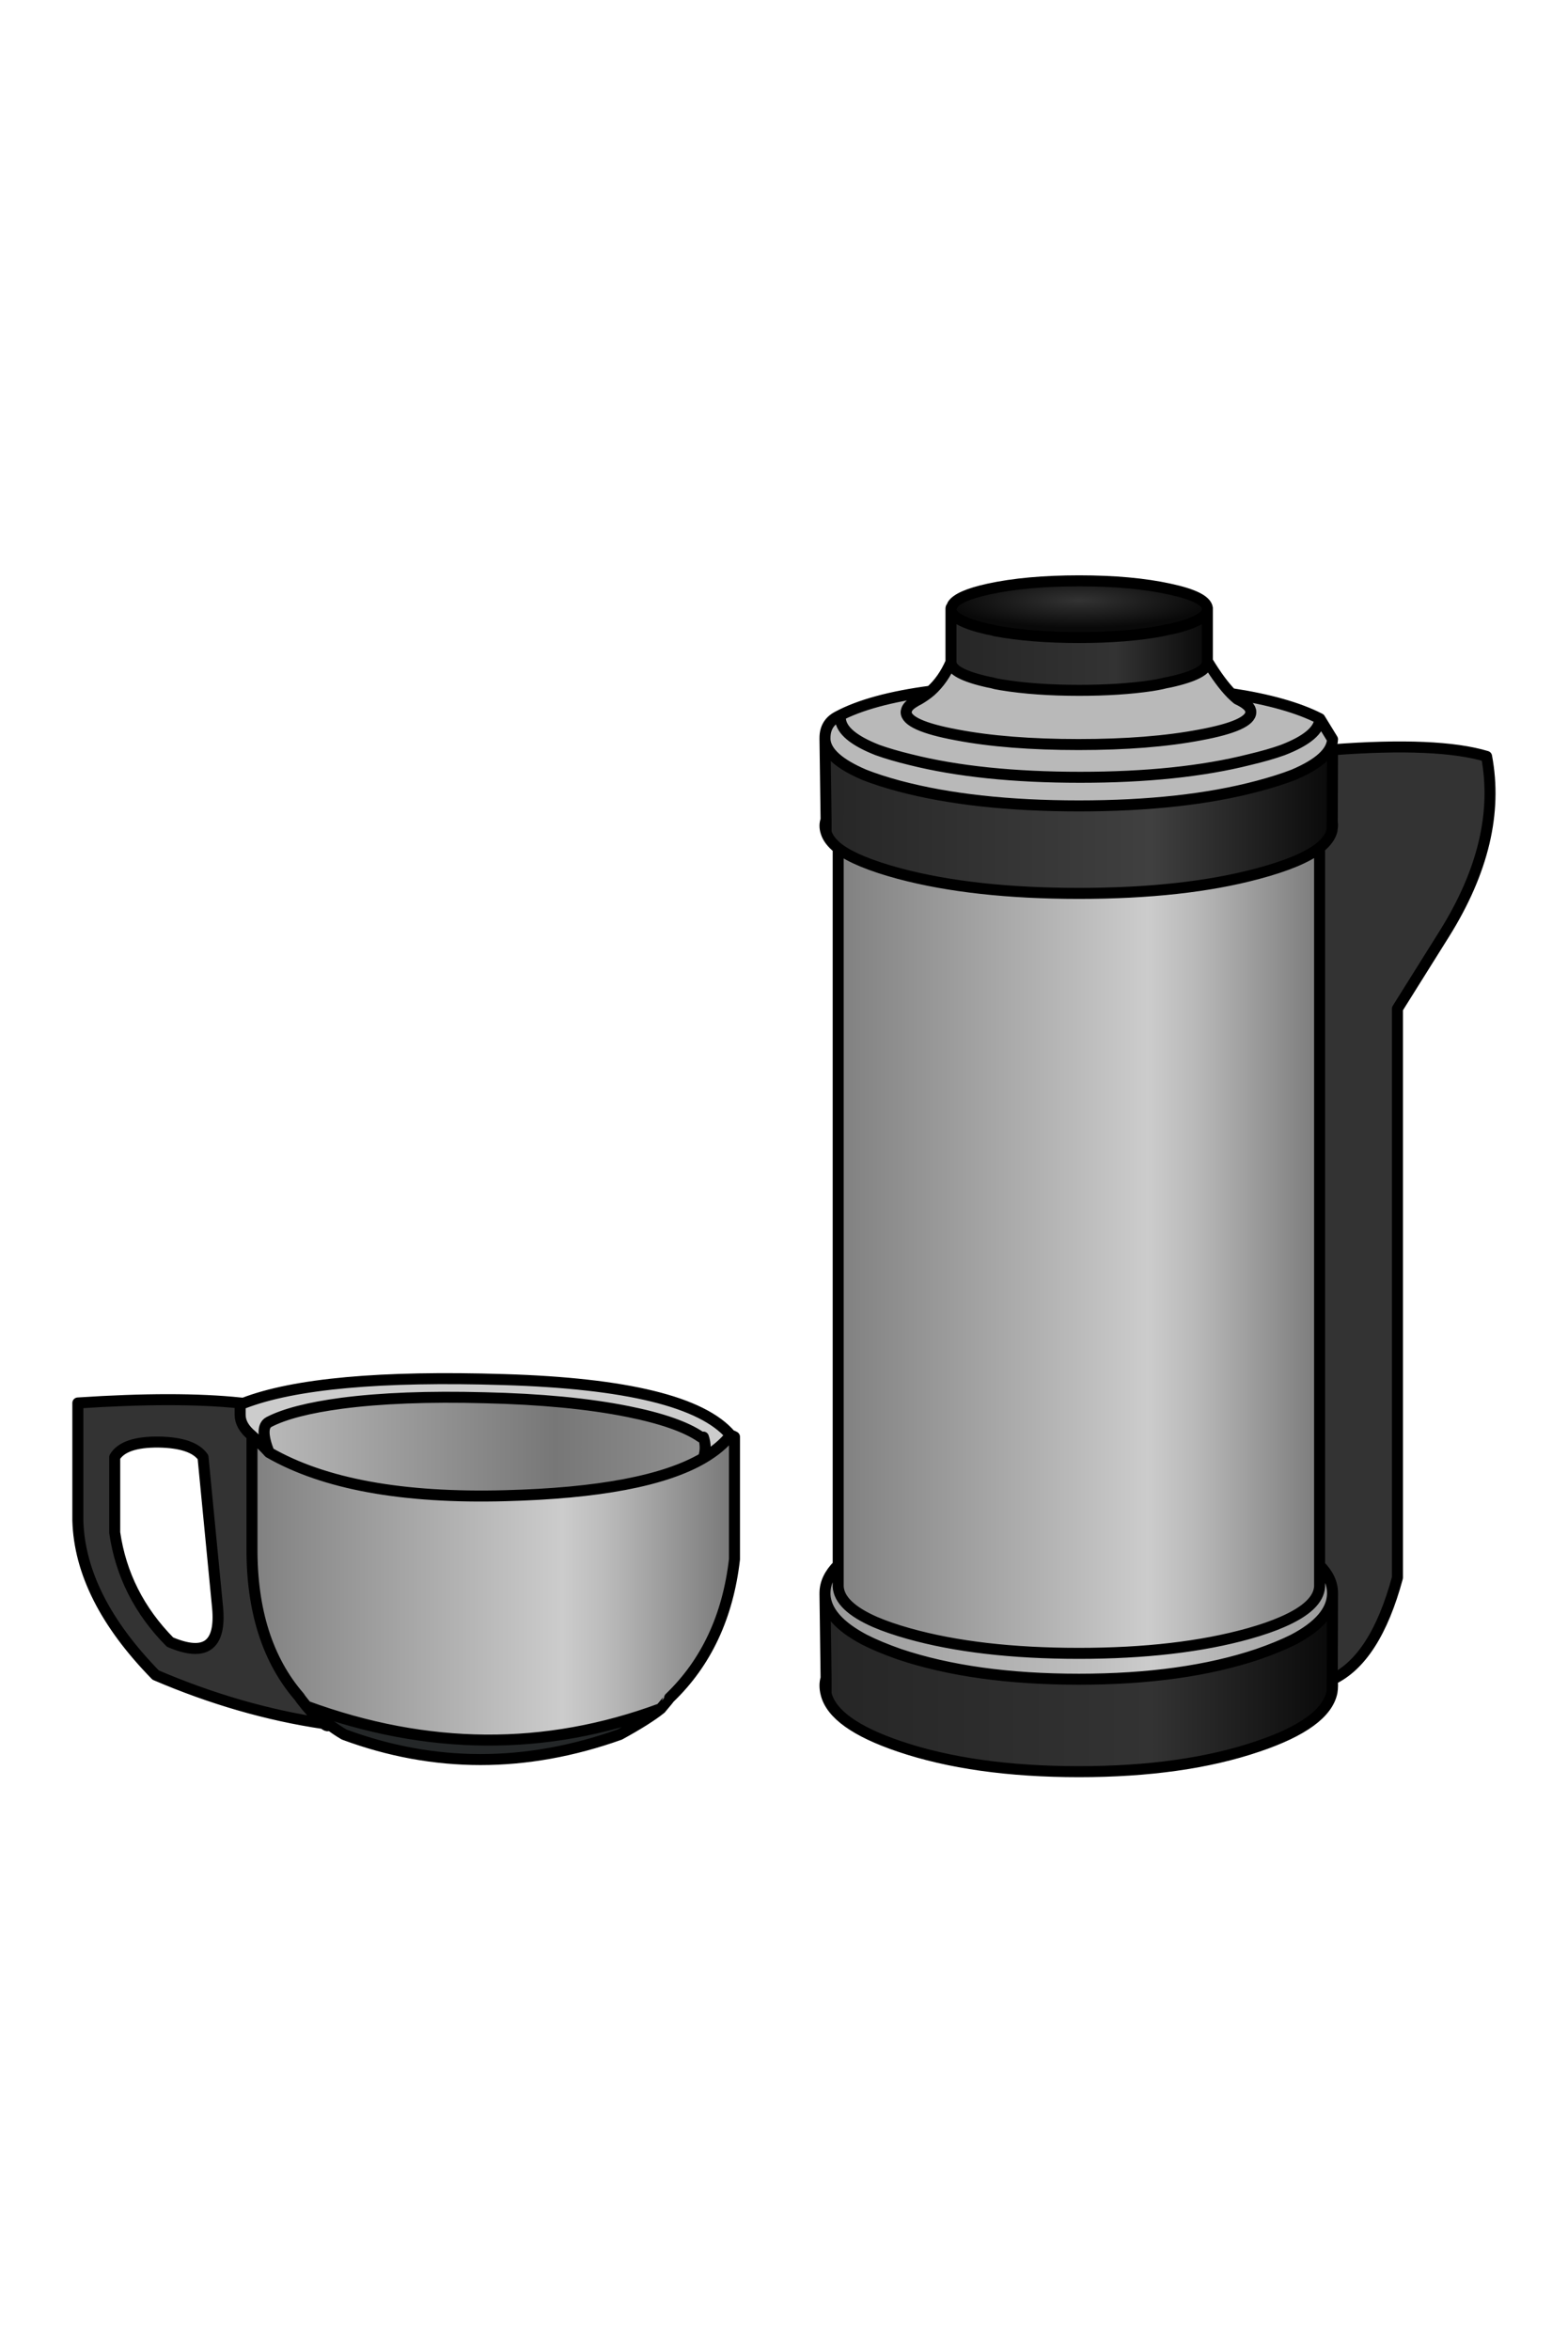 
<svg xmlns="http://www.w3.org/2000/svg" version="1.1" xmlns:xlink="http://www.w3.org/1999/xlink" preserveAspectRatio="none" x="0px" y="0px" width="285px" height="427px" viewBox="0 0 285 427">
<defs>
<linearGradient id="Gradient_1" gradientUnits="userSpaceOnUse" x1="45.8" y1="284.65" x2="133.5" y2="284.65" spreadMethod="pad">
<stop  offset="0%" stop-color="#808080"/>

<stop  offset="53.333%" stop-color="#BFBFBF"/>

<stop  offset="64.314%" stop-color="#CCCCCC"/>

<stop  offset="73.725%" stop-color="#BABABA"/>

<stop  offset="100%" stop-color="#777777"/>
</linearGradient>

<linearGradient id="Gradient_2" gradientUnits="userSpaceOnUse" x1="43.625" y1="260.85" x2="132.775" y2="260.85" spreadMethod="pad">
<stop  offset="0%" stop-color="#BFBFBF"/>

<stop  offset="64.314%" stop-color="#777777"/>

<stop  offset="100%" stop-color="#959595"/>
</linearGradient>

<linearGradient id="Gradient_3" gradientUnits="userSpaceOnUse" x1="149.962" y1="305.8" x2="242.238" y2="305.8" spreadMethod="pad">
<stop  offset="0%" stop-color="#262626"/>

<stop  offset="64.314%" stop-color="#333333"/>

<stop  offset="100%" stop-color="#090909"/>
</linearGradient>

<linearGradient id="Gradient_4" gradientUnits="userSpaceOnUse" x1="149.962" y1="294.75" x2="242.238" y2="294.75" spreadMethod="pad">
<stop  offset="0%" stop-color="#999999"/>

<stop  offset="53.333%" stop-color="#BFBFBF"/>

<stop  offset="64.314%" stop-color="#CCCCCC"/>

<stop  offset="73.725%" stop-color="#BABABA"/>

<stop  offset="100%" stop-color="#999999"/>
</linearGradient>

<linearGradient id="Gradient_5" gradientUnits="userSpaceOnUse" x1="152.362" y1="227.25" x2="239.838" y2="227.25" spreadMethod="pad">
<stop  offset="0%" stop-color="#808080"/>

<stop  offset="53.333%" stop-color="#BFBFBF"/>

<stop  offset="64.314%" stop-color="#CCCCCC"/>

<stop  offset="73.725%" stop-color="#BABABA"/>

<stop  offset="100%" stop-color="#7B7B7B"/>
</linearGradient>

<linearGradient id="Gradient_6" gradientUnits="userSpaceOnUse" x1="149.962" y1="148.3" x2="242.238" y2="148.3" spreadMethod="pad">
<stop  offset="0%" stop-color="#262626"/>

<stop  offset="64.314%" stop-color="#404040"/>

<stop  offset="100%" stop-color="#090909"/>
</linearGradient>

<linearGradient id="Gradient_7" gradientUnits="userSpaceOnUse" x1="172.85" y1="118.1" x2="219.45" y2="118.1" spreadMethod="pad">
<stop  offset="0%" stop-color="#262626"/>

<stop  offset="64.314%" stop-color="#333333"/>

<stop  offset="100%" stop-color="#090909"/>
</linearGradient>

<radialGradient id="Gradient_8" gradientUnits="userSpaceOnUse" cx="0" cy="0" r="5" fx="0" fy="0" gradientTransform="matrix( 0, -1, 4.69, 0, 196.1,109.1) " spreadMethod="pad">
<stop  offset="0%" stop-color="#333333"/>

<stop  offset="100%" stop-color="#090909"/>
</radialGradient>

<g id="Layer0_0_FILL">
<path fill="#242728" stroke="none" d="
M 59.8 313.35
Q 61.1 314.35 62.55 315.2 87.1 324.3 112.65 315.2 117.75 312.4 120.1 310.5 88.65 322.15 55.7 310.05 57.5 312.15 58.8 313.2 59.3 313.3 59.8 313.35 Z"/>

<path fill="#333333" stroke="none" d="
M 14.15 254.95
L 14.15 276.3
Q 14.55 290.35 28.3 304.4 43.6 310.95 58.8 313.2 57.5 312.15 55.7 310.05 54.45 308.5 54.45 308.4 45.7 298.35 45.8 281.2
L 45.8 260.9
Q 45.75 260.9 45.75 260.85 43.65 259.1 43.65 257.1
L 43.65 255 43.65 254.95
Q 32.2 253.75 14.15 254.95
M 20.85 264.8
Q 22.5 262 28.8 262.05 35.05 262.15 36.9 264.8
L 39.55 292.15
Q 40.5 302.5 30.9 298.4 22.5 289.9 20.85 278.5
L 20.85 264.8
M 242.1 150.95
Q 241.7 152.55 239.85 154.05
L 239.85 284.45
Q 242.2 286.8 242.2 289.5
L 242.2 289.7 242.15 305.2
Q 250 301.5 254 286.7
L 254 183.3 262.55 169.65
Q 273.1 152.75 270.2 137.45 261.4 134.8 242.2 136.25
L 242.15 149.2 242.2 150.05 242.1 150.95 Z"/>

<path fill="url(#Gradient_1)" stroke="none" d="
M 133.5 261.1
Q 133.25 260.95 132.95 260.85 132.9 260.8 132.8 260.8 131 263.1 127.85 264.95 117.3 271.15 91.8 271.8 63.85 272.55 48.9 263.95 47.8 262.7 45.8 260.9
L 45.8 281.2
Q 45.7 298.35 54.45 308.4 54.45 308.5 55.7 310.05 88.65 322.15 120.1 310.5 121.7 308.6 121.7 308.55 131.7 298.95 133.5 283.35
L 133.5 261.1 Z"/>

<path fill="#CCCCCC" stroke="none" d="
M 88.05 254
Q 103.4 254.35 114.1 256.5 123.35 258.35 127.4 261.15
L 127.85 261.15
Q 128.5 263.05 127.85 264.95 131 263.1 132.8 260.8 125.05 251.7 91.6 250.7 58.1 249.65 44.25 255
L 43.65 255 43.65 257.1
Q 43.65 259.1 45.75 260.85 45.75 260.9 45.8 260.9 47.8 262.7 48.9 263.95 47.1 259.35 48.9 258.4 53.15 256.2 62.1 255 72.8 253.6 88.05 254 Z"/>

<path fill="url(#Gradient_2)" stroke="none" d="
M 114.1 256.5
Q 103.4 254.35 88.05 254 72.8 253.6 62.1 255 53.15 256.2 48.9 258.4 47.1 259.35 48.9 263.95 63.85 272.55 91.8 271.8 117.3 271.15 127.85 264.95 128.5 263.05 127.85 261.15
L 127.4 261.15
Q 123.35 258.35 114.1 256.5 Z"/>

<path fill="url(#Gradient_3)" stroke="none" d="
M 150.15 304.95
L 150.15 307.8
Q 151.5 313.3 163.45 317.35 177 321.95 196.1 321.95 215.15 321.95 228.65 317.35 240.95 313.2 242.1 307.5
L 242.15 305.2 242.2 289.7
Q 242.05 294.3 235.1 297.95 232.4 299.3 228.65 300.6 215.15 305.15 196.1 305.15 177 305.15 163.45 300.6 159.75 299.3 157.1 297.95 150.2 294.3 149.95 289.8
L 150.15 304.95 Z"/>

<path fill="url(#Gradient_4)" stroke="none" d="
M 152.35 284.4
Q 149.95 286.8 149.95 289.5 149.95 289.65 149.95 289.8 150.2 294.3 157.1 297.95 159.75 299.3 163.45 300.6 177 305.15 196.1 305.15 215.15 305.15 228.65 300.6 232.4 299.3 235.1 297.95 242.05 294.3 242.2 289.7
L 242.2 289.5
Q 242.2 286.8 239.85 284.45
L 239.85 288.3
Q 239.65 291.9 233.05 294.75 230.55 295.85 227 296.85 214.15 300.45 196.1 300.45 177.95 300.45 165.15 296.85 161.6 295.85 159.05 294.75 152.55 291.9 152.35 288.3
L 152.35 284.4 Z"/>

<path fill="url(#Gradient_5)" stroke="none" d="
M 196.1 162.35
Q 176.95 162.35 163.45 158.75 155.65 156.65 152.35 154.15
L 152.35 284.4 152.35 288.3
Q 152.55 291.9 159.05 294.75 161.6 295.85 165.15 296.85 177.95 300.45 196.1 300.45 214.15 300.45 227 296.85 230.55 295.85 233.05 294.75 239.65 291.9 239.85 288.3
L 239.85 284.45 239.85 154.05
Q 236.55 156.65 228.65 158.75 215.3 162.35 196.1 162.35 Z"/>

<path fill="url(#Gradient_6)" stroke="none" d="
M 235.1 140.8
Q 232.4 141.85 228.65 142.85 215.15 146.45 196.1 146.45 177 146.45 163.45 142.85 159.75 141.85 157.1 140.8 150.2 137.85 149.95 134.4
L 150.15 148.95 150.15 151.25
Q 150.6 152.75 152.35 154.15 155.65 156.65 163.45 158.75 176.95 162.35 196.1 162.35 215.3 162.35 228.65 158.75 236.55 156.65 239.85 154.05 241.7 152.55 242.1 150.95
L 242.15 149.2 242.2 136.25 242.2 134.35
Q 242.05 137.85 235.1 140.8 Z"/>

<path fill="#B9B9B9" stroke="none" d="
M 242.2 134.35
L 239.9 130.6
Q 239.75 133.75 233.15 136.3 230.65 137.2 227.05 138.05 214.35 141.25 196.35 141.25 178.25 141.25 165.5 138.05 162 137.2 159.5 136.3 153 133.75 152.75 130.65 153 133.75 159.5 136.3 162 137.2 165.5 138.05 178.25 141.25 196.35 141.25 214.35 141.25 227.05 138.05 230.65 137.2 233.15 136.3 239.75 133.75 239.9 130.6 234.05 127.6 223.8 126.05 224.35 126.6 224.9 127.05 226.1 127.6 226.75 128.2
L 226.8 128.25
Q 227.35 128.8 227.35 129.4 227.35 131.85 218.15 133.55 209 135.3 196.05 135.3 183.05 135.3 173.9 133.55 164.7 131.85 164.7 129.4 164.7 129.3 164.75 129.15 164.9 128.35 166.05 127.65 166.5 127.35 167.1 127.05 168.2 126.4 169.15 125.6 158.2 127.05 152.3 130.2 149.95 131.4 149.95 134.1 149.95 134.25 149.95 134.4 150.2 137.85 157.1 140.8 159.75 141.85 163.45 142.85 177 146.45 196.1 146.45 215.15 146.45 228.65 142.85 232.4 141.85 235.1 140.8 242.05 137.85 242.2 134.35
M 219.55 120.3
L 219.45 120.3
Q 219.45 122.45 212.6 123.95 211.95 124.05 211.2 124.25 210.25 124.45 209.3 124.6 203.55 125.45 196.15 125.45 188.15 125.45 182.05 124.45 181.5 124.35 180.95 124.25 180.3 124.05 179.65 123.95 172.85 122.45 172.85 120.3 171.45 123.55 169.15 125.6 168.2 126.4 167.1 127.05 166.5 127.35 166.05 127.65 164.9 128.35 164.75 129.15 164.7 129.3 164.7 129.4 164.7 131.85 173.9 133.55 183.05 135.3 196.05 135.3 209 135.3 218.15 133.55 227.35 131.85 227.35 129.4 227.35 128.8 226.8 128.25
L 226.75 128.2
Q 226.1 127.6 224.9 127.05 224.35 126.6 223.8 126.05 221.8 124 219.55 120.3 Z"/>

<path fill="url(#Gradient_7)" stroke="none" d="
M 212.6 114.35
Q 211.95 114.45 211.2 114.65 204.85 115.85 196.15 115.85 187.4 115.85 180.95 114.65 180.3 114.45 179.65 114.35 179.55 114.35 179.4 114.3 172.95 112.8 172.85 110.75
L 172.85 120.15
Q 172.85 120.25 172.85 120.3 172.85 122.45 179.65 123.95 180.3 124.05 180.95 124.25 181.5 124.35 182.05 124.45 188.15 125.45 196.15 125.45 203.55 125.45 209.3 124.6 210.25 124.45 211.2 124.25 211.95 124.05 212.6 123.95 219.45 122.45 219.45 120.3 219.45 120.25 219.45 120.1
L 219.45 110.75
Q 219.35 112.8 212.9 114.3 212.7 114.35 212.6 114.35 Z"/>

<path fill="url(#Gradient_8)" stroke="none" d="
M 219.45 110.75
L 219.45 110.7
Q 219.45 110.65 219.45 110.5 219.15 108.45 212.6 107.05 205.8 105.55 196.15 105.55 186.5 105.55 179.65 107.05 174.2 108.25 173.15 109.9 173.05 110.1 173 110.25 172.85 110.4 172.85 110.55 172.85 110.65 172.85 110.7
L 172.85 110.75
Q 172.95 112.8 179.4 114.3 179.55 114.35 179.65 114.35 180.3 114.45 180.95 114.65 187.4 115.85 196.15 115.85 204.85 115.85 211.2 114.65 211.95 114.45 212.6 114.35 212.7 114.35 212.9 114.3 219.35 112.8 219.45 110.75 Z"/>
</g>

<path id="Layer0_0_1_STROKES" stroke="#000000" stroke-width="2" stroke-linejoin="round" stroke-linecap="round" fill="none" d="
M 172.85 110.75
L 172.85 110.7
Q 172.85 110.65 172.85 110.55 172.85 110.4 173 110.25 173.05 110.1 173.15 109.9 174.2 108.25 179.65 107.05 186.5 105.55 196.15 105.55 205.8 105.55 212.6 107.05 219.15 108.45 219.45 110.5 219.45 110.65 219.45 110.7
L 219.45 110.75 219.45 120.1
Q 219.5 120.15 219.55 120.3 221.8 124 223.8 126.05 234.05 127.6 239.9 130.6
L 242.2 134.35
M 242.2 136.25
Q 261.4 134.8 270.2 137.45 273.1 152.75 262.55 169.65
L 254 183.3 254 286.7
Q 250 301.5 242.15 305.2 242.2 305.75 242.2 306.3 242.2 306.9 242.1 307.5 240.95 313.2 228.65 317.35 215.15 321.95 196.1 321.95 177 321.95 163.45 317.35 151.5 313.3 150.15 307.8 149.95 307.05 149.95 306.3 149.95 305.6 150.15 304.95
L 149.95 289.8
Q 149.95 289.65 149.95 289.5 149.95 286.8 152.35 284.4
L 152.35 154.15
Q 150.6 152.75 150.15 151.25 149.95 150.65 149.95 150.05 149.95 149.5 150.15 148.95
L 149.95 134.4
Q 149.95 134.25 149.95 134.1 149.95 131.4 152.3 130.2 158.2 127.05 169.15 125.6 171.45 123.55 172.85 120.3 172.85 120.25 172.85 120.15
L 172.85 110.75
Q 172.95 112.8 179.4 114.3 179.55 114.35 179.65 114.35 180.3 114.45 180.95 114.65 187.4 115.85 196.15 115.85 204.85 115.85 211.2 114.65 211.95 114.45 212.6 114.35 212.7 114.35 212.9 114.3 219.35 112.8 219.45 110.75
M 219.45 120.3
Q 219.45 122.45 212.6 123.95 211.95 124.05 211.2 124.25 210.25 124.45 209.3 124.6 203.55 125.45 196.15 125.45 188.15 125.45 182.05 124.45 181.5 124.35 180.95 124.25 180.3 124.05 179.65 123.95 172.85 122.45 172.85 120.3
M 219.45 120.1
Q 219.45 120.25 219.45 120.3
M 169.15 125.6
Q 168.2 126.4 167.1 127.05 166.5 127.35 166.05 127.65 164.9 128.35 164.75 129.15 164.7 129.3 164.7 129.4 164.7 131.85 173.9 133.55 183.05 135.3 196.05 135.3 209 135.3 218.15 133.55 227.35 131.85 227.35 129.4 227.35 128.8 226.8 128.25
L 226.75 128.2
Q 226.1 127.6 224.9 127.05 224.35 126.6 223.8 126.05
M 242.2 134.35
Q 242.05 137.85 235.1 140.8 232.4 141.85 228.65 142.85 215.15 146.45 196.1 146.45 177 146.45 163.45 142.85 159.75 141.85 157.1 140.8 150.2 137.85 149.95 134.4
M 239.9 130.6
Q 239.75 133.75 233.15 136.3 230.65 137.2 227.05 138.05 214.35 141.25 196.35 141.25 178.25 141.25 165.5 138.05 162 137.2 159.5 136.3 153 133.75 152.75 130.65
M 239.85 154.05
Q 236.55 156.65 228.65 158.75 215.3 162.35 196.1 162.35 176.95 162.35 163.45 158.75 155.65 156.65 152.35 154.15
M 242.1 150.95
Q 241.7 152.55 239.85 154.05
L 239.85 284.45
Q 242.2 286.8 242.2 289.5
L 242.2 289.7 242.15 305.2 242.1 307.5
M 242.1 150.95
L 242.15 149.2 242.2 136.25
M 242.15 149.2
L 242.2 150.05 242.1 150.95
M 150.15 148.95
L 150.15 151.25
M 127.4 261.15
Q 123.35 258.35 114.1 256.5 103.4 254.35 88.05 254 72.8 253.6 62.1 255 53.15 256.2 48.9 258.4 47.1 259.35 48.9 263.95 63.85 272.55 91.8 271.8 117.3 271.15 127.85 264.95 128.5 263.05 127.85 261.15
M 132.8 260.8
Q 132.9 260.8 132.95 260.85 133.25 260.95 133.5 261.1
L 133.5 283.35
Q 131.7 298.95 121.7 308.55 121.7 308.6 120.1 310.5 117.75 312.4 112.65 315.2 87.1 324.3 62.55 315.2 61.1 314.35 59.8 313.35 59.7 313.95 58.8 313.2 43.6 310.95 28.3 304.4 14.55 290.35 14.15 276.3
L 14.15 254.95
Q 32.2 253.75 43.65 254.95
L 44.25 255
Q 58.1 249.65 91.6 250.7 125.05 251.7 132.8 260.8 131 263.1 127.85 264.95
M 239.85 284.45
L 239.85 288.3
Q 239.65 291.9 233.05 294.75 230.55 295.85 227 296.85 214.15 300.45 196.1 300.45 177.95 300.45 165.15 296.85 161.6 295.85 159.05 294.75 152.55 291.9 152.35 288.3
L 152.35 284.4
M 20.85 278.5
Q 22.5 289.9 30.9 298.4 40.5 302.5 39.55 292.15
L 36.9 264.8
Q 35.05 262.15 28.8 262.05 22.5 262 20.85 264.8
L 20.85 278.5 Z
M 43.65 255
L 43.65 257.1
Q 43.65 259.1 45.75 260.85 45.75 260.9 45.8 260.9 47.8 262.7 48.9 263.95
M 43.65 254.95
L 43.65 255
M 55.7 310.05
Q 54.45 308.5 54.45 308.4 45.7 298.35 45.8 281.2
L 45.8 260.9
M 59.8 313.35
Q 59.3 313.3 58.8 313.2 57.5 312.15 55.7 310.05 88.65 322.15 120.1 310.5
M 150.15 304.95
L 150.15 307.8
M 242.2 289.7
Q 242.05 294.3 235.1 297.95 232.4 299.3 228.65 300.6 215.15 305.15 196.1 305.15 177 305.15 163.45 300.6 159.75 299.3 157.1 297.95 150.2 294.3 149.95 289.8"/>
</defs>

<g transform="matrix( 1, 0, 0, 1, 0,0) ">
<use xlink:href="#Layer0_0_FILL"/>

<use xlink:href="#Layer0_0_1_STROKES"/>
</g>
</svg>
